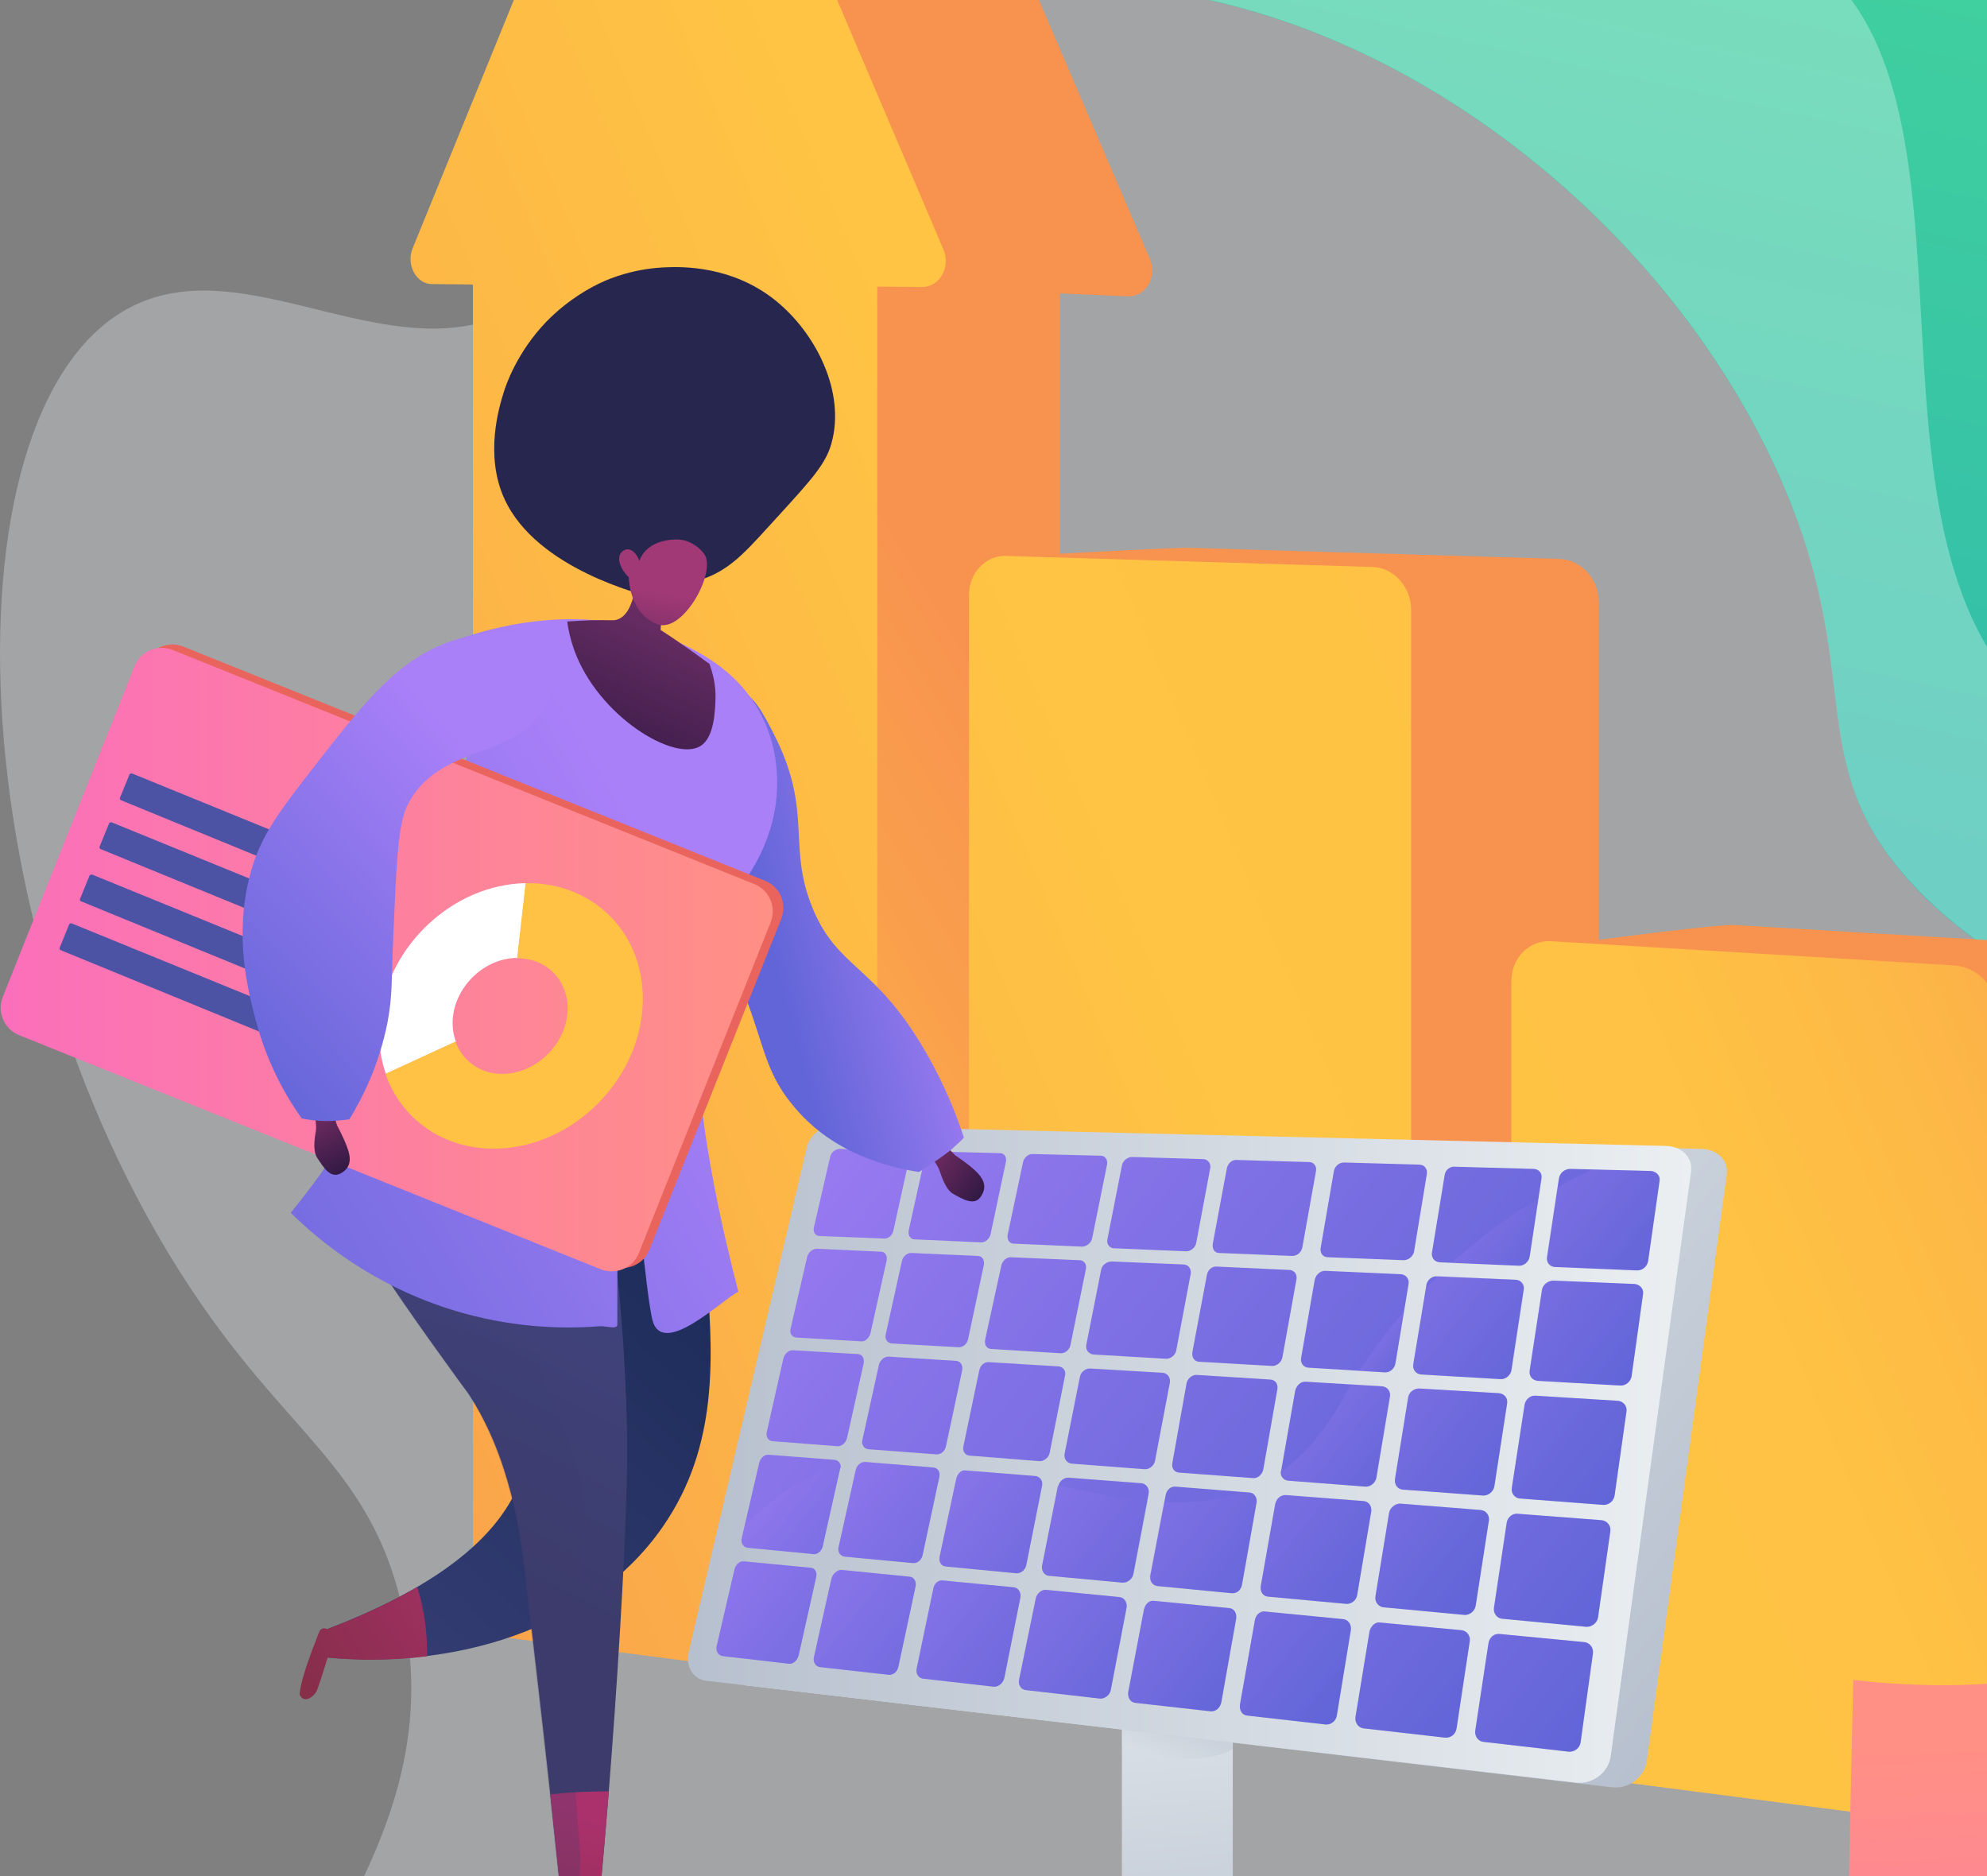 <svg width="215" height="203" viewBox="0 0 215 203" fill="none" xmlns="http://www.w3.org/2000/svg">
<rect x="0" y="0" width="215" height="203" fill="#808080" stroke="none"/>
<path opacity="0.3" d="M71.164 -15.085C61.192 -1.114 72.451 21.772 57.791 32.204C43.498 42.361 26.265 25.311 12.8 33.997C-7.146 46.91 -4.158 107.067 24.427 144.752C33.02 156.057 40.281 160.515 43.361 173.245C49.978 200.589 25.483 216.582 29.987 230.093C40.098 260.562 200.256 287.768 265.606 197.142C296.121 154.816 301.268 93.28 274.889 46.221C227.186 -38.752 93.499 -46.381 71.164 -15.085Z" fill="#F4F7FA"/>
<path d="M262.019 108.535C280.816 100.768 288.077 81.65 288.812 79.582C303.472 39.049 264.225 -28.829 206.826 -46.339C173.37 -56.541 123.461 -52.772 102.872 -22.211C96.944 -13.388 94.646 -4.15 93.773 2.973C98.231 1.18 105.124 -1.071 113.672 -1.485C145.428 -3.139 178.792 21.034 192.396 51.227C202.276 73.102 194.601 82.294 206.918 95.667C219.372 109.132 242.718 116.439 262.019 108.535Z" fill="url(#paint0_linear)"/>
<path d="M117.256 -16.742C128.47 -20.419 140.188 -22.441 151.907 -22.579C163.626 -22.671 175.345 -20.971 186.467 -17.524C197.588 -14.077 208.112 -8.746 217.441 -1.945C226.77 4.857 234.951 13.267 241.293 22.78C244.509 27.559 247.175 32.615 249.427 37.854C251.679 43.093 253.379 48.562 254.574 54.122C255.815 59.683 256.55 65.336 256.78 71.034C257.01 76.733 256.734 82.431 255.999 88.038C255.263 93.691 254.068 99.251 252.46 104.674C250.806 110.097 248.737 115.382 246.256 120.483C241.293 130.64 234.767 140.015 227 148.195C224.978 150.309 225.07 153.664 227.184 155.732C229.298 157.754 232.653 157.662 234.721 155.548C234.767 155.502 234.813 155.456 234.859 155.41C243.039 146.173 249.794 135.695 254.758 124.436C257.239 118.829 259.261 112.992 260.87 107.064C262.432 101.136 263.489 95.069 264.041 88.957C264.592 82.845 264.684 76.733 264.225 70.621C263.765 64.508 262.754 58.488 261.238 52.56C259.721 46.631 257.653 40.887 255.079 35.372C252.46 29.857 249.427 24.572 245.842 19.655C238.719 9.82 229.849 1.318 219.877 -5.391C209.904 -12.147 198.829 -17.202 187.294 -20.327C175.759 -23.452 163.764 -24.785 151.861 -24.233C139.959 -23.682 128.24 -21.2 117.164 -17.11C117.072 -17.064 117.026 -16.972 117.072 -16.88C117.072 -16.742 117.164 -16.697 117.256 -16.742Z" fill="url(#paint1_linear)"/>
<path opacity="0.3" d="M108.616 -14.583C119.231 -18.902 127.274 -10.584 151.493 -6.54C179.664 -1.807 184.168 -11.641 194.37 -5.483C218.268 8.947 197.036 61.797 223.323 78.663C233.939 85.465 246.347 82.615 249.564 81.88C266.798 77.928 281.274 61.291 288.351 37.578C292.763 52.652 293.222 67.358 288.811 79.582C288.075 81.604 280.814 100.768 262.018 108.535C242.762 116.485 219.416 109.132 206.916 95.621C194.6 82.293 202.229 73.056 192.394 51.181C178.791 20.988 145.427 -3.139 113.671 -1.531C105.49 -1.117 98.827 0.951 94.369 2.697C98.459 -8.057 103.836 -12.607 108.616 -14.583Z" fill="white"/>
<path d="M63.902 21.954L72.818 -38.111L92.717 -36.089C94.418 -36.411 97.588 -34.664 98.324 -32.872L124.427 28.02C125.254 29.904 124.013 32.064 122.129 32.064L114.684 31.742V173.61C114.684 176.138 112.846 177.93 110.594 177.654L92.717 181.606C90.557 181.331 70.566 170.531 70.566 168.095V25.86L66.062 25.814C64.316 25.814 63.167 23.746 63.902 21.954Z" fill="url(#paint2_linear)"/>
<path d="M94.924 31.053L114.639 31.696V173.563C114.639 176.091 112.801 177.883 110.549 177.608L92.672 181.56C91.799 181.468 87.847 179.538 83.573 177.194L94.924 31.053Z" fill="url(#paint3_linear)"/>
<path d="M44.646 26.87L70.519 -36.595C71.393 -38.755 74.012 -38.847 74.885 -36.825L102.092 27.008C102.873 28.893 101.678 31.052 99.794 31.052L94.922 31.007V177.791C94.922 180.319 93.084 182.111 90.878 181.836L54.986 177.194C52.872 176.918 51.172 174.758 51.172 172.323V30.777L46.714 30.731C45.06 30.731 43.911 28.663 44.646 26.87Z" fill="url(#paint4_linear)"/>
<path d="M150.025 189.372L168.729 185.052C171.073 185.374 173.003 183.536 173.003 181.054V65.152C173.003 62.625 171.073 60.556 168.729 60.465L128.655 59.27C126.449 59.224 107.837 60.281 107.837 60.281L124.703 175.034C124.657 177.47 150.025 189.372 150.025 189.372Z" fill="url(#paint5_linear)"/>
<path d="M108.801 184.179L148.461 189.326C150.805 189.648 152.689 187.856 152.689 185.328V65.979C152.689 63.498 150.805 61.384 148.461 61.338L108.801 60.143C106.641 60.097 104.849 61.981 104.849 64.371V179.262C104.849 181.698 106.595 183.858 108.801 184.179Z" fill="url(#paint6_linear)"/>
<path d="M212.617 197.507L232.332 193.141C234.906 193.462 237.02 191.624 237.02 188.959L236.423 107.754C236.423 105.134 234.309 102.836 231.735 102.698L187.709 100.079C185.273 99.941 165.052 102.744 165.052 102.744L183.94 182.387C183.94 184.915 210.181 197.185 212.617 197.507Z" fill="url(#paint7_linear)"/>
<path d="M167.854 191.808L211.467 197.461C214.04 197.782 216.108 195.944 216.108 193.325V109.5C216.108 106.881 214.04 104.629 211.467 104.445L167.854 101.825C165.464 101.688 163.534 103.618 163.534 106.145V186.707C163.534 189.189 165.464 191.486 167.854 191.808Z" fill="url(#paint8_linear)"/>
<path d="M121.395 172.46V204.859L133.39 206.146V173.655L121.395 172.46Z" fill="url(#paint9_linear)"/>
<path opacity="0.4" d="M121.395 182.387V188.913C122.866 189.51 124.336 189.924 126.266 190.153C129.299 190.475 131.873 190.107 133.344 189.28V184.593C131.873 183.444 129.299 182.525 126.266 182.249C124.336 181.973 122.866 182.065 121.395 182.387Z" fill="url(#paint10_linear)"/>
<path d="M78.931 179.261L91.661 124.527C91.982 123.149 93.315 122.184 94.648 122.23L184.125 124.298C185.825 124.344 187.066 125.538 186.836 127.101L178.197 190.475C177.967 192.267 176.266 193.554 174.474 193.37L80.769 182.341C79.482 182.203 78.609 180.778 78.931 179.261Z" fill="url(#paint11_linear)"/>
<path d="M90.326 121.816L180.263 123.976C181.964 124.022 183.204 125.217 182.975 126.779L174.289 189.969C174.059 191.762 172.359 193.049 170.566 192.865L76.402 181.835C75.023 181.697 74.15 180.273 74.517 178.756L87.293 124.16C87.615 122.735 88.994 121.77 90.326 121.816Z" fill="url(#paint12_linear)"/>
<path d="M168.684 127.469L167.397 136.017C167.305 136.568 167.719 137.074 168.27 137.074L177.094 137.441C177.691 137.487 178.243 137.028 178.334 136.43L179.575 127.744C179.667 127.193 179.208 126.733 178.656 126.687L169.924 126.458C169.281 126.458 168.776 126.917 168.684 127.469Z" fill="url(#paint13_linear)"/>
<path d="M166.846 139.555L165.513 148.287C165.421 148.885 165.835 149.344 166.386 149.39L175.302 149.896C175.899 149.942 176.451 149.482 176.543 148.885L177.783 140.015C177.875 139.418 177.416 138.958 176.864 138.912L168.041 138.544C167.443 138.59 166.938 139.004 166.846 139.555Z" fill="url(#paint14_linear)"/>
<path d="M164.961 152.009L163.583 160.971C163.491 161.568 163.904 162.074 164.456 162.12L173.463 162.809C174.061 162.855 174.612 162.396 174.704 161.798L175.991 152.699C176.083 152.101 175.623 151.596 175.072 151.55L166.156 150.998C165.559 150.952 165.053 151.412 164.961 152.009Z" fill="url(#paint15_linear)"/>
<path d="M163.031 164.739L161.653 173.931C161.561 174.528 161.974 175.08 162.526 175.126L171.625 175.999C172.223 176.045 172.82 175.585 172.912 174.988L174.245 165.659C174.337 165.061 173.877 164.51 173.28 164.464L164.272 163.774C163.675 163.682 163.123 164.142 163.031 164.739Z" fill="url(#paint16_linear)"/>
<path d="M161.055 177.791L159.63 187.212C159.538 187.855 159.952 188.407 160.549 188.453L169.741 189.51C170.338 189.556 170.936 189.142 171.027 188.499L172.36 178.894C172.452 178.25 171.993 177.699 171.395 177.653L162.296 176.78C161.698 176.688 161.147 177.147 161.055 177.791Z" fill="url(#paint17_linear)"/>
<path d="M156.321 127.101L154.943 135.511C154.851 136.062 155.219 136.522 155.77 136.568L164.318 136.936C164.869 136.982 165.421 136.522 165.513 135.971L166.8 127.469C166.891 126.917 166.478 126.458 165.926 126.458L157.516 126.228C156.919 126.136 156.413 126.549 156.321 127.101Z" fill="url(#paint18_linear)"/>
<path d="M154.344 139.004L152.919 147.598C152.827 148.149 153.195 148.655 153.747 148.701L162.34 149.206C162.892 149.252 163.443 148.793 163.535 148.241L164.868 139.509C164.96 138.958 164.546 138.452 163.949 138.452L155.447 138.085C154.987 138.039 154.436 138.452 154.344 139.004Z" fill="url(#paint19_linear)"/>
<path d="M152.368 151.182L150.943 160.006C150.851 160.603 151.219 161.109 151.77 161.155L160.456 161.798C161.008 161.844 161.605 161.384 161.697 160.787L163.076 151.826C163.168 151.228 162.754 150.769 162.157 150.723L153.563 150.217C152.965 150.217 152.46 150.631 152.368 151.182Z" fill="url(#paint20_linear)"/>
<path d="M150.302 163.682L148.831 172.69C148.739 173.287 149.107 173.793 149.658 173.885L158.436 174.712C159.033 174.758 159.585 174.298 159.677 173.701L161.101 164.509C161.193 163.912 160.78 163.407 160.182 163.361L151.496 162.671C150.945 162.671 150.394 163.131 150.302 163.682Z" fill="url(#paint21_linear)"/>
<path d="M148.186 176.504L146.67 185.741C146.578 186.339 146.945 186.89 147.497 186.982L156.367 187.993C156.964 188.039 157.515 187.626 157.607 186.982L159.032 177.561C159.124 176.964 158.71 176.412 158.113 176.366L149.335 175.539C148.83 175.447 148.324 175.907 148.186 176.504Z" fill="url(#paint22_linear)"/>
<path d="M144.326 126.733C144.418 126.182 144.877 125.768 145.429 125.768L153.563 125.998C154.115 125.998 154.482 126.458 154.39 127.009L153.012 135.373C152.92 135.925 152.414 136.338 151.863 136.338L143.683 136.017C143.131 136.017 142.809 135.557 142.901 135.005L144.326 126.733Z" fill="url(#paint23_linear)"/>
<path d="M142.256 138.452L140.786 146.908C140.694 147.46 141.016 147.919 141.567 147.965L149.839 148.471C150.391 148.517 150.896 148.057 150.988 147.506L152.413 138.912C152.505 138.36 152.137 137.901 151.586 137.855L143.359 137.487C142.854 137.487 142.394 137.901 142.256 138.452Z" fill="url(#paint24_linear)"/>
<path d="M140.144 150.447L138.627 159.087C138.627 159.133 138.582 159.179 138.582 159.225C138.536 159.73 138.903 160.144 139.363 160.19L147.727 160.833C148.278 160.879 148.83 160.42 148.922 159.868L150.392 151.09C150.484 150.539 150.117 150.033 149.565 149.987L141.293 149.482C140.741 149.436 140.282 149.896 140.144 150.447Z" fill="url(#paint25_linear)"/>
<path d="M137.983 162.717L136.42 171.587C136.329 172.184 136.65 172.69 137.202 172.736L145.658 173.517C146.209 173.563 146.761 173.149 146.853 172.552L148.369 163.544C148.461 162.947 148.093 162.441 147.542 162.396L139.178 161.752C138.58 161.706 138.121 162.12 137.983 162.717Z" fill="url(#paint26_linear)"/>
<path d="M135.778 175.309L134.169 184.409C134.077 185.006 134.399 185.558 134.951 185.604L143.453 186.569C144.004 186.615 144.556 186.201 144.647 185.604L146.164 176.366C146.256 175.769 145.888 175.217 145.337 175.171L136.881 174.344C136.375 174.252 135.87 174.712 135.778 175.309Z" fill="url(#paint27_linear)"/>
<path d="M132.745 126.412C132.837 125.906 133.297 125.446 133.802 125.492L141.661 125.722C142.166 125.722 142.488 126.182 142.396 126.687L140.926 134.913C140.834 135.465 140.374 135.879 139.823 135.879L131.918 135.557C131.413 135.557 131.137 135.097 131.229 134.546L132.745 126.412Z" fill="url(#paint28_linear)"/>
<path d="M130.586 137.947C130.678 137.395 131.137 136.982 131.643 137.028L139.547 137.395C140.053 137.441 140.374 137.855 140.283 138.406L138.766 146.816C138.674 147.368 138.169 147.781 137.663 147.781L129.713 147.322C129.207 147.276 128.931 146.816 129.023 146.265L130.586 137.947Z" fill="url(#paint29_linear)"/>
<path d="M128.379 149.711C128.471 149.16 128.931 148.746 129.482 148.746L137.479 149.252C138.03 149.298 138.306 149.757 138.214 150.309L136.698 158.949C136.606 159.5 136.1 159.96 135.595 159.914L127.552 159.316C127.047 159.27 126.725 158.811 126.863 158.213L128.379 149.711Z" fill="url(#paint30_linear)"/>
<path d="M126.127 161.752L124.473 170.438C124.381 170.989 124.657 171.495 125.208 171.587L133.296 172.368C133.848 172.414 134.307 172 134.399 171.403L135.962 162.579C136.054 162.028 135.732 161.522 135.227 161.476L127.184 160.833C126.679 160.787 126.219 161.201 126.127 161.752Z" fill="url(#paint31_linear)"/>
<path d="M123.784 174.114L122.084 183.03C121.992 183.627 122.268 184.133 122.819 184.225L130.999 185.144C131.551 185.19 132.01 184.776 132.148 184.179L133.757 175.125C133.849 174.528 133.527 174.023 133.022 173.977L124.887 173.195C124.382 173.103 123.922 173.517 123.784 174.114Z" fill="url(#paint32_linear)"/>
<path d="M121.395 126.09C121.487 125.584 121.992 125.171 122.498 125.171L130.173 125.401C130.678 125.401 131.046 125.86 130.954 126.366L129.437 134.454C129.345 135.005 128.794 135.419 128.288 135.373L120.568 135.051C120.062 135.051 119.694 134.592 119.832 134.04L121.395 126.09Z" fill="url(#paint33_linear)"/>
<path d="M119.142 137.395C119.234 136.844 119.785 136.476 120.291 136.476L128.058 136.798C128.563 136.798 128.931 137.258 128.839 137.809L127.276 146.081C127.184 146.633 126.633 147.046 126.127 147L118.315 146.541C117.809 146.495 117.442 146.035 117.533 145.53L119.142 137.395Z" fill="url(#paint34_linear)"/>
<path d="M116.845 148.976C116.937 148.425 117.488 148.011 117.994 148.057L125.806 148.517C126.312 148.563 126.679 149.022 126.587 149.574L124.979 158.03C124.887 158.581 124.336 158.995 123.83 158.949L115.972 158.351C115.466 158.305 115.098 157.846 115.19 157.294L116.845 148.976Z" fill="url(#paint35_linear)"/>
<path d="M114.455 160.833L112.755 169.381C112.663 169.932 112.985 170.438 113.49 170.484L121.441 171.219C121.946 171.265 122.544 170.851 122.636 170.254L124.29 161.568C124.382 161.017 124.014 160.511 123.509 160.465L115.65 159.868C115.191 159.822 114.685 160.19 114.547 160.649C114.547 160.741 114.455 160.787 114.455 160.833Z" fill="url(#paint36_linear)"/>
<path d="M112.066 172.966L110.273 181.697C110.135 182.295 110.503 182.8 111.009 182.846L119.005 183.765C119.51 183.811 120.108 183.398 120.2 182.8L121.9 173.931C121.992 173.333 121.624 172.828 121.119 172.782L113.168 172C112.709 171.955 112.157 172.414 112.066 172.966Z" fill="url(#paint37_linear)"/>
<path d="M110.687 125.768C110.779 125.263 111.238 124.849 111.698 124.849L119.097 125.033C119.602 125.033 119.878 125.492 119.786 125.998L118.178 133.948C118.086 134.454 117.58 134.868 117.075 134.868L109.676 134.546C109.216 134.546 108.94 134.086 109.032 133.581L110.687 125.768Z" fill="url(#paint38_linear)"/>
<path d="M108.343 136.936C108.435 136.43 108.894 136.017 109.354 136.017L116.799 136.338C117.304 136.338 117.626 136.798 117.488 137.349L115.834 145.484C115.742 146.035 115.236 146.449 114.731 146.403L107.24 145.943C106.734 145.897 106.505 145.484 106.596 144.932L108.343 136.936Z" fill="url(#paint39_linear)"/>
<path d="M105.954 148.287C106.046 147.735 106.505 147.322 107.011 147.368L114.548 147.827C115.053 147.873 115.375 148.333 115.237 148.838L113.582 157.156C113.491 157.708 112.939 158.121 112.434 158.076L104.897 157.478C104.391 157.432 104.115 156.973 104.253 156.421L105.954 148.287Z" fill="url(#paint40_linear)"/>
<path d="M103.472 159.96L101.68 168.37C101.542 168.921 101.818 169.427 102.323 169.473L109.952 170.208C110.458 170.254 110.963 169.841 111.055 169.289L112.755 160.741C112.801 160.603 112.755 160.465 112.755 160.328C112.664 159.96 112.388 159.73 112.02 159.684L104.483 159.087C104.07 158.995 103.61 159.408 103.472 159.96Z" fill="url(#paint41_linear)"/>
<path d="M100.99 171.862L99.198 180.456C99.06 181.008 99.336 181.513 99.841 181.605L107.516 182.478C108.021 182.524 108.527 182.111 108.665 181.559L110.411 172.828C110.503 172.276 110.181 171.771 109.676 171.725L102.047 170.989C101.542 170.897 101.082 171.311 100.99 171.862Z" fill="url(#paint42_linear)"/>
<path d="M100.024 125.447C100.116 124.941 100.621 124.573 101.081 124.573L108.204 124.757C108.663 124.757 108.939 125.171 108.847 125.676L107.193 133.489C107.101 133.994 106.641 134.408 106.182 134.408L98.967 134.086C98.507 134.086 98.231 133.627 98.323 133.121L100.024 125.447Z" fill="url(#paint43_linear)"/>
<path d="M97.59 136.43C97.681 135.925 98.187 135.511 98.647 135.557L105.816 135.879C106.275 135.879 106.551 136.338 106.459 136.844L104.759 144.84C104.667 145.392 104.207 145.759 103.748 145.759L96.487 145.346C96.027 145.3 95.705 144.886 95.843 144.335L97.59 136.43Z" fill="url(#paint44_linear)"/>
<path d="M95.105 147.644C95.243 147.138 95.703 146.725 96.208 146.771L103.469 147.23C103.929 147.276 104.205 147.69 104.113 148.241L102.367 156.421C102.275 156.973 101.815 157.386 101.31 157.341L93.957 156.789C93.497 156.743 93.175 156.284 93.313 155.778L95.105 147.644Z" fill="url(#paint45_linear)"/>
<path d="M92.579 159.087L90.74 167.359C90.602 167.91 90.924 168.37 91.43 168.416L98.783 169.105C99.288 169.151 99.748 168.738 99.84 168.186L101.632 159.822C101.77 159.271 101.494 158.811 100.989 158.765L93.636 158.168C93.176 158.122 92.671 158.535 92.579 159.087Z" fill="url(#paint46_linear)"/>
<path d="M89.958 170.806L88.074 179.262C87.936 179.813 88.258 180.319 88.763 180.365L96.162 181.192C96.668 181.238 97.127 180.824 97.219 180.273L99.058 171.679C99.195 171.127 98.92 170.622 98.414 170.576L91.015 169.841C90.602 169.841 90.096 170.254 89.958 170.806Z" fill="url(#paint47_linear)"/>
<path d="M89.823 125.171C89.914 124.665 90.42 124.298 90.879 124.298L97.773 124.482C98.233 124.482 98.462 124.895 98.37 125.401L96.67 133.121C96.578 133.627 96.118 134.04 95.659 133.995L88.674 133.719C88.214 133.719 87.938 133.259 88.076 132.754L89.823 125.171Z" fill="url(#paint48_linear)"/>
<path d="M87.34 135.971C87.478 135.465 87.937 135.097 88.397 135.097L95.336 135.419C95.796 135.419 96.026 135.879 95.934 136.384L94.187 144.243C94.049 144.748 93.636 145.162 93.176 145.116L86.145 144.702C85.685 144.656 85.41 144.243 85.547 143.737L87.34 135.971Z" fill="url(#paint49_linear)"/>
<path d="M84.766 146.954C84.904 146.449 85.363 146.035 85.823 146.081L92.854 146.495C93.314 146.541 93.543 146.954 93.451 147.506L91.659 155.548C91.521 156.1 91.108 156.467 90.648 156.467L83.571 155.916C83.111 155.87 82.835 155.41 82.973 154.905L84.766 146.954Z" fill="url(#paint50_linear)"/>
<path d="M82.147 158.259L80.263 166.394C80.125 166.945 80.446 167.405 80.906 167.451L88.029 168.14C88.489 168.186 88.948 167.772 89.04 167.221L90.878 158.995C90.924 158.857 90.97 158.765 90.97 158.627C90.924 158.259 90.695 157.984 90.327 157.938L83.204 157.386C82.744 157.34 82.285 157.708 82.147 158.259Z" fill="url(#paint51_linear)"/>
<path d="M79.481 169.749L77.551 178.067C77.413 178.618 77.735 179.124 78.194 179.17L85.364 179.997C85.823 180.043 86.283 179.629 86.421 179.078L88.305 170.668C88.443 170.116 88.213 169.657 87.707 169.611L80.538 168.921C80.079 168.829 79.619 169.243 79.481 169.749Z" fill="url(#paint52_linear)"/>
<path opacity="0.2" d="M172.268 126.55C171.027 127.147 169.74 127.745 168.499 128.48L167.35 136.017C167.258 136.568 167.672 137.074 168.223 137.074L177.047 137.441C177.644 137.487 178.196 137.028 178.288 136.43L179.529 127.745C179.621 127.193 179.161 126.733 178.61 126.688L172.268 126.55Z" fill="url(#paint53_linear)"/>
<path opacity="0.2" d="M166.845 139.555L165.512 148.287C165.42 148.884 165.834 149.344 166.385 149.39L175.301 149.895C175.898 149.941 176.45 149.482 176.542 148.884L177.782 140.015C177.874 139.417 177.415 138.958 176.863 138.912L168.04 138.544C167.442 138.59 166.937 139.004 166.845 139.555Z" fill="url(#paint54_linear)"/>
<path opacity="0.2" d="M164.961 152.01L163.582 160.971C163.49 161.568 163.904 162.074 164.455 162.12L173.462 162.809C174.06 162.855 174.611 162.396 174.703 161.798L175.99 152.699C176.082 152.101 175.622 151.596 175.071 151.55L166.155 150.998C165.558 150.953 165.052 151.412 164.961 152.01Z" fill="url(#paint55_linear)"/>
<path opacity="0.2" d="M163.03 164.739L161.652 173.931C161.56 174.528 161.974 175.08 162.525 175.125L171.624 175.999C172.222 176.045 172.819 175.585 172.911 174.988L174.244 165.658C174.336 165.061 173.876 164.51 173.279 164.464L164.271 163.774C163.674 163.682 163.122 164.142 163.03 164.739Z" fill="url(#paint56_linear)"/>
<path opacity="0.2" d="M161.054 177.791L159.629 187.212C159.537 187.856 159.951 188.407 160.548 188.453L169.74 189.51C170.337 189.556 170.935 189.142 171.026 188.499L172.359 178.894C172.451 178.251 171.992 177.699 171.394 177.653L162.295 176.78C161.697 176.688 161.146 177.148 161.054 177.791Z" fill="url(#paint57_linear)"/>
<path opacity="0.2" d="M165.464 135.925L166.429 129.721C163.258 131.559 160.179 133.857 157.146 136.568L164.315 136.89C164.821 136.936 165.372 136.476 165.464 135.925Z" fill="url(#paint58_linear)"/>
<path opacity="0.2" d="M155.585 138.039C155.172 138.452 154.804 138.866 154.344 139.326L152.966 147.598C152.874 148.149 153.241 148.655 153.793 148.701L162.387 149.206C162.938 149.252 163.49 148.793 163.582 148.241L164.914 139.509C165.006 138.958 164.593 138.452 164.041 138.452L155.585 138.039Z" fill="url(#paint59_linear)"/>
<path opacity="0.2" d="M152.368 151.182L150.943 160.006C150.852 160.603 151.219 161.109 151.771 161.155L160.456 161.798C161.008 161.844 161.605 161.384 161.697 160.787L163.076 151.825C163.168 151.228 162.754 150.768 162.157 150.722L153.563 150.217C152.966 150.217 152.46 150.631 152.368 151.182Z" fill="url(#paint60_linear)"/>
<path opacity="0.2" d="M150.299 163.682L148.829 172.69C148.737 173.287 149.104 173.793 149.656 173.885L158.433 174.712C159.031 174.758 159.582 174.298 159.674 173.701L161.099 164.509C161.191 163.912 160.777 163.406 160.18 163.36L151.494 162.671C150.943 162.671 150.391 163.131 150.299 163.682Z" fill="url(#paint61_linear)"/>
<path opacity="0.2" d="M148.187 176.504L146.67 185.741C146.578 186.339 146.946 186.89 147.497 186.982L156.367 187.993C156.964 188.039 157.516 187.626 157.608 186.982L159.032 177.561C159.124 176.964 158.711 176.412 158.113 176.366L149.335 175.539C148.83 175.447 148.324 175.907 148.187 176.504Z" fill="url(#paint62_linear)"/>
<path opacity="0.2" d="M150.989 147.506L151.908 141.899C150.208 143.829 148.599 145.989 147.083 148.333L149.794 148.471C150.392 148.471 150.897 148.057 150.989 147.506Z" fill="url(#paint63_linear)"/>
<path opacity="0.2" d="M148.968 159.868L150.439 151.09C150.53 150.539 150.163 150.033 149.611 149.987L146.211 149.758C145.843 150.401 145.429 150.998 145.108 151.688C143.177 155.089 141.018 157.524 138.628 159.225C138.582 159.73 138.949 160.144 139.455 160.19L147.819 160.833C148.325 160.879 148.83 160.466 148.968 159.868Z" fill="url(#paint64_linear)"/>
<path opacity="0.2" d="M137.983 162.717L136.42 171.587C136.329 172.184 136.65 172.69 137.202 172.736L145.658 173.517C146.209 173.563 146.761 173.149 146.853 172.552L148.369 163.544C148.461 162.947 148.093 162.441 147.542 162.395L139.178 161.752C138.58 161.706 138.121 162.12 137.983 162.717Z" fill="url(#paint65_linear)"/>
<path opacity="0.2" d="M135.778 175.309L134.169 184.409C134.077 185.006 134.399 185.557 134.951 185.603L143.453 186.568C144.004 186.614 144.556 186.201 144.647 185.603L146.164 176.366C146.256 175.769 145.888 175.217 145.337 175.171L136.881 174.344C136.375 174.252 135.87 174.712 135.778 175.309Z" fill="url(#paint66_linear)"/>
<path opacity="0.2" d="M134.444 161.385C131.732 162.35 128.837 162.625 125.942 162.488L124.425 170.438C124.333 170.989 124.609 171.495 125.161 171.587L133.249 172.368C133.8 172.414 134.26 172.001 134.352 171.403L135.914 162.579C136.006 162.028 135.731 161.522 135.179 161.477L134.444 161.385Z" fill="url(#paint67_linear)"/>
<path opacity="0.2" d="M123.785 174.115L122.084 183.03C121.992 183.627 122.268 184.133 122.82 184.225L131 185.144C131.551 185.19 132.011 184.776 132.149 184.179L133.757 175.126C133.849 174.528 133.527 174.023 133.022 173.977L124.888 173.195C124.382 173.103 123.922 173.517 123.785 174.115Z" fill="url(#paint68_linear)"/>
<path opacity="0.2" d="M114.592 160.695C114.592 160.741 114.5 160.787 114.5 160.833L112.8 169.381C112.708 169.932 113.03 170.438 113.535 170.484L121.486 171.219C121.991 171.265 122.589 170.851 122.681 170.254L124.197 162.35C120.888 162.074 117.763 161.43 114.592 160.695Z" fill="url(#paint69_linear)"/>
<path opacity="0.2" d="M112.065 172.965L110.272 181.697C110.134 182.295 110.502 182.8 111.008 182.846L119.004 183.765C119.509 183.811 120.107 183.398 120.199 182.8L121.899 173.931C121.991 173.333 121.623 172.828 121.118 172.782L113.167 172C112.708 171.954 112.156 172.414 112.065 172.965Z" fill="url(#paint70_linear)"/>
<path opacity="0.2" d="M103.471 159.96L101.679 168.37C101.541 168.921 101.817 169.427 102.323 169.473L109.951 170.208C110.457 170.254 110.962 169.84 111.054 169.289L112.755 160.741C112.801 160.603 112.755 160.465 112.755 160.328C111.468 160.006 110.181 159.73 108.894 159.454L104.528 159.087C104.069 158.995 103.609 159.408 103.471 159.96Z" fill="url(#paint71_linear)"/>
<path opacity="0.2" d="M100.989 171.863L99.197 180.457C99.059 181.008 99.335 181.514 99.84 181.605L107.515 182.479C108.021 182.525 108.526 182.111 108.664 181.56L110.41 172.828C110.502 172.276 110.18 171.771 109.675 171.725L102.046 170.99C101.541 170.898 101.081 171.311 100.989 171.863Z" fill="url(#paint72_linear)"/>
<path opacity="0.2" d="M92.579 159.087L90.741 167.359C90.603 167.91 90.925 168.37 91.43 168.416L98.783 169.105C99.289 169.151 99.748 168.738 99.84 168.186L101.632 159.822C101.77 159.271 101.495 158.811 100.989 158.765L93.636 158.168C93.177 158.122 92.671 158.535 92.579 159.087Z" fill="url(#paint73_linear)"/>
<path opacity="0.2" d="M89.959 170.806L88.074 179.262C87.936 179.813 88.258 180.319 88.764 180.365L96.163 181.192C96.668 181.238 97.128 180.824 97.22 180.273L99.058 171.679C99.196 171.127 98.92 170.622 98.415 170.576L91.016 169.841C90.602 169.841 90.096 170.254 89.959 170.806Z" fill="url(#paint74_linear)"/>
<path opacity="0.2" d="M80.585 165.015L80.263 166.348C80.125 166.899 80.447 167.359 80.906 167.405L88.029 168.094C88.489 168.14 88.949 167.727 89.04 167.175L90.879 158.949C90.925 158.811 90.971 158.719 90.971 158.581C87.8 159.454 84.721 161.109 81.779 163.912C81.32 164.28 81.09 164.648 80.585 165.015Z" fill="url(#paint75_linear)"/>
<path opacity="0.2" d="M79.482 169.748L77.551 178.067C77.413 178.618 77.735 179.124 78.195 179.17L85.364 179.997C85.823 180.043 86.283 179.629 86.421 179.078L88.305 170.668C88.443 170.116 88.213 169.657 87.708 169.611L80.539 168.921C80.079 168.829 79.619 169.243 79.482 169.748Z" fill="url(#paint76_linear)"/>
<path d="M199.796 216.808C199.75 218.416 201.726 219.657 204.207 219.657C206.965 219.611 209.722 219.611 212.48 219.657C213.445 219.657 214.364 219.657 215.329 219.657C217.811 219.657 219.741 218.416 219.741 216.808C219.511 205.135 219.281 193.462 219.097 181.789C216.754 182.065 214.456 182.249 212.112 182.294C208.252 182.386 204.391 182.203 200.531 181.743C200.255 193.462 200.025 205.135 199.796 216.808Z" fill="url(#paint77_linear)"/>
<path d="M68.177 114.435C74.748 116.411 75.759 129.141 76.403 136.954C77.092 145.778 77.919 155.566 72.267 164.344C65.189 175.419 50.529 180.796 34.904 179.28C35.088 178.269 35.226 177.258 35.41 176.247C51.403 170.135 55.768 163.287 56.871 158.232C59.215 147.478 47.726 140.585 50.713 128.958C52.965 120.18 62.386 112.689 68.177 114.435Z" fill="url(#paint78_linear)"/>
<path d="M45.379 122.891C48.918 117.652 52.41 112.321 55.903 107.036C56.593 105.979 56.96 104.784 57.19 103.498C58.569 104.601 59.901 105.887 61.096 107.45C64.405 119.674 67.53 135.897 67.852 155.291C68.082 167.377 65.324 203.958 63.992 213.15C63.486 213.242 63.348 212.001 62.843 212.093C62.245 212.231 62.107 213.288 61.51 213.425C59.764 194.859 57.741 178.131 56.73 169.491C56.363 166.55 55.352 157.818 50.664 150.741C50.572 150.649 43.633 141.136 41.243 137.322C40.462 136.081 39.451 134.426 38.302 132.22C41.013 129.417 43.127 126.2 45.379 122.891Z" fill="url(#paint79_linear)"/>
<path d="M61.373 203.361C61.649 202.718 63.166 204.326 64.544 205.981C64.361 208.37 64.177 210.76 63.993 213.196C64.498 212.874 65.096 212.552 65.831 212.369C66.658 212.185 68.129 212.461 68.267 212.874C68.956 215.356 62.706 215.907 62.063 215.126C61.373 214.345 61.557 213.426 61.557 213.426C62.201 209.841 62.109 207.405 61.787 205.705C61.511 204.51 61.19 203.683 61.373 203.361Z" fill="url(#paint80_linear)"/>
<path d="M63.994 213.15C63.489 213.242 63.351 212.001 62.845 212.093C62.248 212.231 62.11 213.288 61.513 213.426C60.869 206.624 60.18 200.098 59.536 194.124C61.65 193.894 63.764 193.802 65.878 193.802C65.189 202.258 64.5 209.657 63.994 213.15Z" fill="url(#paint81_linear)"/>
<path opacity="0.25" d="M45.382 122.891C48.92 117.652 52.413 112.321 55.906 107.036C56.595 105.979 56.963 104.785 57.192 103.498C58.571 104.601 59.904 105.887 61.099 107.45C63.534 116.411 65.832 127.579 67.027 140.585C63.397 140.355 59.95 142.515 58.893 145.042C56.779 150.327 63.443 154.463 63.351 165.539C63.305 171.605 61.145 173.122 62.11 178.682C62.386 180.107 63.075 183.278 62.753 187.598C62.615 189.482 62.477 189.069 62.34 190.815C62.018 195.732 63.167 200.236 62.661 203.269C62.477 204.372 62.11 205.153 61.972 205.429C61.604 206.164 61.145 206.716 60.823 207.038C59.215 191.045 57.56 177.074 56.641 169.445C56.273 166.504 55.262 157.772 50.575 150.695C50.483 150.603 43.543 141.09 41.154 137.276C40.372 136.035 39.361 134.38 38.212 132.175C41.016 129.417 43.13 126.2 45.382 122.891Z" fill="url(#paint82_linear)"/>
<path d="M102.598 124.224L103.379 125.005C103.379 125.005 104.988 126.062 105.769 126.89C106.55 127.717 106.78 128.544 106.091 129.509C105.401 130.474 104.16 129.739 103.103 129.142C102.46 128.774 102.001 127.671 101.679 126.706C101.495 126.062 100.576 124.914 100.576 124.914L102.598 124.224Z" fill="url(#paint83_linear)"/>
<path d="M83.71 79.371C88.029 87.781 85.134 91.365 87.891 98.167C90.649 104.922 94.647 104.233 100.208 113.884C102.322 117.56 103.563 120.823 104.298 123.075C104.022 123.397 103.655 123.719 103.287 124.04C103.057 124.27 102.69 124.592 102.092 125.005C101.541 125.419 100.621 126.062 99.427 126.798C95.98 126.246 90.235 124.776 86.099 119.95C85.364 119.077 84.858 118.434 84.215 117.331C82.101 113.654 82.147 110.07 77.643 100.924C74.243 94.031 73.691 93.479 73.369 90.4C72.588 82.863 76.494 74.683 79.665 74.729C81.32 74.775 82.515 77.027 83.71 79.371Z" fill="url(#paint84_linear)"/>
<path d="M82.194 77.027C84.446 81.117 84.17 85.207 83.94 86.999C83.159 92.56 79.85 96.329 79.023 97.294C75.162 102.027 72.957 112.919 79.896 139.757C78.287 140.447 71.578 147.156 70.567 142.699C69.188 136.678 66.706 96.329 66.798 143.296C66.798 143.893 65.558 143.434 64.914 143.48C60.318 143.847 54.987 143.526 49.289 141.825C40.419 139.16 34.491 134.197 31.458 131.209C35.502 126.246 40.282 119.307 44.05 110.299C51.219 93.112 51.035 77.532 50.254 68.939C53.563 67.836 63.857 64.848 73.646 69.582C76.082 70.777 79.85 72.707 82.194 77.027Z" fill="url(#paint85_linear)"/>
<path d="M3.286 111.632L66.154 136.954C67.808 137.597 69.647 136.816 70.29 135.162L84.537 99.408C85.18 97.753 84.399 95.915 82.744 95.272L19.83 69.95C18.175 69.306 16.337 70.088 15.694 71.742L1.447 107.496C0.85 109.105 1.631 110.943 3.286 111.632Z" fill="#EA645E"/>
<path d="M2.092 112L65.006 137.322C66.66 137.965 68.499 137.184 69.142 135.529L83.389 99.775C84.032 98.121 83.251 96.283 81.596 95.639L18.682 70.317C17.027 69.674 15.189 70.455 14.546 72.11L0.299 107.864C-0.344 109.472 0.437 111.356 2.092 112Z" fill="url(#paint86_linear)"/>
<path d="M55.904 103.636C52.503 103.682 49.424 106.531 49.01 109.978C48.918 110.943 49.01 111.862 49.332 112.689L41.749 116.182C41.106 114.344 40.876 112.276 41.106 110.116C42.025 102.257 49.056 95.685 56.869 95.547H56.915L55.996 103.682C55.95 103.636 55.904 103.636 55.904 103.636Z" fill="white"/>
<path d="M49.287 112.689C50.022 114.757 51.998 116.228 54.434 116.182C57.835 116.136 60.96 113.287 61.373 109.84C61.787 106.393 59.351 103.636 55.95 103.682L56.87 95.547C64.728 95.409 70.381 101.751 69.462 109.702C68.543 117.698 61.373 124.224 53.515 124.27C47.862 124.316 43.404 121.007 41.704 116.182L49.287 112.689Z" fill="#FFC244"/>
<path d="M10.914 91.871L37.156 102.625C37.293 102.671 37.431 102.625 37.477 102.487L38.488 100.005C38.534 99.868 38.488 99.73 38.35 99.684L12.109 88.976C11.971 88.93 11.834 88.976 11.788 89.114L10.777 91.595C10.731 91.687 10.777 91.825 10.914 91.871Z" fill="#4C53A5"/>
<path d="M13.12 86.586L39.361 97.34C39.499 97.386 39.636 97.34 39.682 97.202L40.694 94.72C40.739 94.582 40.694 94.445 40.556 94.398L14.315 83.691C14.177 83.645 14.039 83.691 13.993 83.829L12.982 86.31C12.936 86.356 12.982 86.54 13.12 86.586Z" fill="#4C53A5"/>
<path d="M6.594 102.809L32.835 113.562C32.973 113.608 33.111 113.562 33.157 113.424L34.168 110.943C34.214 110.805 34.168 110.667 34.03 110.621L7.789 99.913C7.651 99.867 7.513 99.913 7.467 100.051L6.456 102.533C6.41 102.625 6.456 102.763 6.594 102.809Z" fill="#4C53A5"/>
<path d="M8.799 97.524L35.04 108.278C35.178 108.324 35.316 108.278 35.362 108.14L36.373 105.658C36.419 105.52 36.373 105.382 36.235 105.336L9.994 94.629C9.856 94.582 9.718 94.629 9.672 94.766L8.661 97.248C8.615 97.34 8.661 97.478 8.799 97.524Z" fill="#4C53A5"/>
<path d="M36.144 120.686L36.466 121.743C36.466 121.743 37.385 123.443 37.707 124.546C38.028 125.649 37.799 126.476 36.788 126.982C35.73 127.487 34.995 126.292 34.306 125.235C33.892 124.592 33.984 123.397 34.168 122.432C34.306 121.743 33.984 120.318 33.984 120.318L36.144 120.686Z" fill="url(#paint87_linear)"/>
<path d="M59.4 69.996C57.332 67.1 50.76 68.801 49.933 69.031C43.591 70.731 39.868 75.418 34.445 82.358C30.263 87.735 28.149 90.4 27.047 94.674C25.3 101.384 26.863 107.174 27.598 110.116C28.931 115.263 31.137 118.893 32.653 121.007C33.388 121.145 34.308 121.283 35.319 121.283C36.238 121.283 37.065 121.191 37.8 121.099C39.179 118.847 41.017 115.263 41.936 110.575C42.488 107.634 42.35 106.025 42.534 101.843C42.901 93.296 43.039 89.022 44.188 86.907C47.911 80.014 56.734 82.45 59.4 75.418C59.492 74.775 60.733 71.834 59.4 69.996Z" fill="url(#paint88_linear)"/>
<path d="M35.408 176.247C39.315 174.776 42.532 173.214 45.151 171.697C45.886 174.041 46.254 176.615 46.208 179.188C42.578 179.648 38.763 179.694 34.903 179.28C35.087 178.269 35.27 177.258 35.408 176.247Z" fill="url(#paint89_linear)"/>
<path d="M35.778 176.844L35.41 176.247C35.41 176.247 34.767 175.879 34.491 176.661C34.216 177.442 32.515 181.486 32.423 183.324C32.883 184.427 34.124 183.508 34.353 182.727C34.629 181.991 35.502 179.188 35.502 179.188L35.778 176.844Z" fill="url(#paint90_linear)"/>
<path d="M64.96 30.611C64.179 30.979 61.651 32.219 59.124 34.793C55.907 38.148 54.712 41.732 54.482 42.514C54.023 43.984 52.414 49.223 54.574 53.957C58.113 61.724 69.924 64.343 69.878 64.481C69.878 64.527 69.464 64.389 69.464 64.251C69.418 63.791 73.186 63.746 76.311 62.551C79.345 61.402 80.953 59.38 84.492 55.519C87.709 51.981 89.363 50.188 89.96 47.983C91.523 42.468 88.306 36.034 83.894 32.495C79.207 28.727 73.784 28.865 72.267 28.911C68.775 29.003 66.109 30.059 64.96 30.611Z" fill="#26264F"/>
<path d="M68.958 60.758C68.958 61.631 68.912 66.273 66.844 67.008C66.384 67.192 66.017 67.054 64.04 67.1C62.892 67.146 61.972 67.192 61.375 67.238C61.467 68.019 61.697 69.076 62.11 70.271C64.684 77.486 73.002 82.495 75.805 80.703C77.276 79.784 77.368 76.935 77.414 75.786C77.506 74.039 77.046 72.615 76.77 71.834C75.759 71.098 74.702 70.317 73.599 69.582C72.91 69.076 72.175 68.617 71.485 68.157C71.531 67.284 71.577 66.365 71.623 65.492C70.75 63.929 69.831 62.366 68.958 60.758Z" fill="url(#paint91_linear)"/>
<path d="M68.038 62.459C68.038 62.459 68.038 66.273 71.071 67.514C73.782 68.617 77.367 62.229 76.31 60.115C75.942 59.425 74.885 58.598 73.829 58.414C73.093 58.276 70.06 58.276 69.187 60.666C68.911 59.931 68.406 59.425 67.9 59.425C67.808 59.425 67.578 59.471 67.395 59.609C66.705 60.115 66.889 61.31 68.038 62.459Z" fill="url(#paint92_linear)"/>
<defs>
<linearGradient id="paint0_linear" x1="164.177" y1="164.414" x2="201.152" y2="-3.313" gradientUnits="userSpaceOnUse">
<stop stop-color="#24ABB5"/>
<stop offset="1" stop-color="#40CF9F"/>
</linearGradient>
<linearGradient id="paint1_linear" x1="235.835" y1="44.343" x2="59.922" y2="118.194" gradientUnits="userSpaceOnUse">
<stop stop-color="#24ABB5"/>
<stop offset="1" stop-color="#40CF9F"/>
</linearGradient>
<linearGradient id="paint2_linear" x1="-34.401" y1="145.118" x2="124.086" y2="50.938" gradientUnits="userSpaceOnUse">
<stop stop-color="#FCB148"/>
<stop offset="0.052" stop-color="#FDBA46"/>
<stop offset="0.142" stop-color="#FFC244"/>
<stop offset="0.318" stop-color="#FFC444"/>
<stop offset="0.485" stop-color="#FDB946"/>
<stop offset="0.775" stop-color="#F99C4D"/>
<stop offset="0.866" stop-color="#F8924F"/>
<stop offset="1" stop-color="#F8924F"/>
</linearGradient>
<linearGradient id="paint3_linear" x1="-16.326" y1="175.534" x2="142.162" y2="81.354" gradientUnits="userSpaceOnUse">
<stop stop-color="#FCB148"/>
<stop offset="0.052" stop-color="#FDBA46"/>
<stop offset="0.142" stop-color="#FFC244"/>
<stop offset="0.318" stop-color="#FFC444"/>
<stop offset="0.485" stop-color="#FDB946"/>
<stop offset="0.775" stop-color="#F99C4D"/>
<stop offset="0.866" stop-color="#F8924F"/>
<stop offset="1" stop-color="#F8924F"/>
</linearGradient>
<linearGradient id="paint4_linear" x1="183.126" y1="29.54" x2="-51.701" y2="127.869" gradientUnits="userSpaceOnUse">
<stop stop-color="#FCB148"/>
<stop offset="0.052" stop-color="#FDBA46"/>
<stop offset="0.142" stop-color="#FFC244"/>
<stop offset="0.318" stop-color="#FFC444"/>
<stop offset="0.485" stop-color="#FDB946"/>
<stop offset="0.775" stop-color="#F99C4D"/>
<stop offset="0.866" stop-color="#F8924F"/>
<stop offset="1" stop-color="#F8924F"/>
</linearGradient>
<linearGradient id="paint5_linear" x1="1.003" y1="204.697" x2="159.491" y2="110.517" gradientUnits="userSpaceOnUse">
<stop stop-color="#FCB148"/>
<stop offset="0.052" stop-color="#FDBA46"/>
<stop offset="0.142" stop-color="#FFC244"/>
<stop offset="0.318" stop-color="#FFC444"/>
<stop offset="0.485" stop-color="#FDB946"/>
<stop offset="0.775" stop-color="#F99C4D"/>
<stop offset="0.866" stop-color="#F8924F"/>
<stop offset="1" stop-color="#F8924F"/>
</linearGradient>
<linearGradient id="paint6_linear" x1="208.945" y1="91.201" x2="-25.883" y2="189.53" gradientUnits="userSpaceOnUse">
<stop stop-color="#FCB148"/>
<stop offset="0.052" stop-color="#FDBA46"/>
<stop offset="0.142" stop-color="#FFC244"/>
<stop offset="0.318" stop-color="#FFC444"/>
<stop offset="0.485" stop-color="#FDB946"/>
<stop offset="0.775" stop-color="#F99C4D"/>
<stop offset="0.866" stop-color="#F8924F"/>
<stop offset="1" stop-color="#F8924F"/>
</linearGradient>
<linearGradient id="paint7_linear" x1="27.914" y1="249.983" x2="186.401" y2="155.803" gradientUnits="userSpaceOnUse">
<stop stop-color="#FCB148"/>
<stop offset="0.052" stop-color="#FDBA46"/>
<stop offset="0.142" stop-color="#FFC244"/>
<stop offset="0.318" stop-color="#FFC444"/>
<stop offset="0.485" stop-color="#FDB946"/>
<stop offset="0.775" stop-color="#F99C4D"/>
<stop offset="0.866" stop-color="#F8924F"/>
<stop offset="1" stop-color="#F8924F"/>
</linearGradient>
<linearGradient id="paint8_linear" x1="226.863" y1="134.148" x2="-7.964" y2="232.476" gradientUnits="userSpaceOnUse">
<stop stop-color="#FCB148"/>
<stop offset="0.052" stop-color="#FDBA46"/>
<stop offset="0.142" stop-color="#FFC244"/>
<stop offset="0.318" stop-color="#FFC444"/>
<stop offset="0.485" stop-color="#FDB946"/>
<stop offset="0.775" stop-color="#F99C4D"/>
<stop offset="0.866" stop-color="#F8924F"/>
<stop offset="1" stop-color="#F8924F"/>
</linearGradient>
<linearGradient id="paint9_linear" x1="123.801" y1="167.644" x2="128.598" y2="224.365" gradientUnits="userSpaceOnUse">
<stop stop-color="#EBEFF2"/>
<stop offset="0.474" stop-color="#D2D9E1"/>
<stop offset="0.995" stop-color="#B7C0CE"/>
</linearGradient>
<linearGradient id="paint10_linear" x1="125.496" y1="192.807" x2="127.612" y2="187.002" gradientUnits="userSpaceOnUse">
<stop stop-color="#EBEFF2"/>
<stop offset="0.474" stop-color="#D2D9E1"/>
<stop offset="0.995" stop-color="#B7C0CE"/>
</linearGradient>
<linearGradient id="paint11_linear" x1="94.635" y1="120.398" x2="180.203" y2="188.759" gradientUnits="userSpaceOnUse">
<stop stop-color="#EBEFF2"/>
<stop offset="0.474" stop-color="#D2D9E1"/>
<stop offset="0.995" stop-color="#B7C0CE"/>
</linearGradient>
<linearGradient id="paint12_linear" x1="183.025" y1="159.075" x2="74.44" y2="159.075" gradientUnits="userSpaceOnUse">
<stop stop-color="#EBEFF2"/>
<stop offset="0.474" stop-color="#D2D9E1"/>
<stop offset="0.995" stop-color="#B7C0CE"/>
</linearGradient>
<linearGradient id="paint13_linear" x1="96.543" y1="65.523" x2="187.413" y2="138.12" gradientUnits="userSpaceOnUse">
<stop stop-color="#AA80F9"/>
<stop offset="0.996" stop-color="#6165D7"/>
</linearGradient>
<linearGradient id="paint14_linear" x1="87.493" y1="71.583" x2="180.513" y2="145.898" gradientUnits="userSpaceOnUse">
<stop stop-color="#AA80F9"/>
<stop offset="0.996" stop-color="#6165D7"/>
</linearGradient>
<linearGradient id="paint15_linear" x1="78.07" y1="77.668" x2="173.32" y2="153.764" gradientUnits="userSpaceOnUse">
<stop stop-color="#AA80F9"/>
<stop offset="0.996" stop-color="#6165D7"/>
</linearGradient>
<linearGradient id="paint16_linear" x1="68.255" y1="83.774" x2="165.818" y2="161.718" gradientUnits="userSpaceOnUse">
<stop stop-color="#AA80F9"/>
<stop offset="0.996" stop-color="#6165D7"/>
</linearGradient>
<linearGradient id="paint17_linear" x1="58.026" y1="89.897" x2="157.99" y2="169.759" gradientUnits="userSpaceOnUse">
<stop stop-color="#AA80F9"/>
<stop offset="0.996" stop-color="#6165D7"/>
</linearGradient>
<linearGradient id="paint18_linear" x1="93.674" y1="73.481" x2="181.307" y2="143.492" gradientUnits="userSpaceOnUse">
<stop stop-color="#AA80F9"/>
<stop offset="0.996" stop-color="#6165D7"/>
</linearGradient>
<linearGradient id="paint19_linear" x1="84.954" y1="79.715" x2="174.624" y2="151.353" gradientUnits="userSpaceOnUse">
<stop stop-color="#AA80F9"/>
<stop offset="0.996" stop-color="#6165D7"/>
</linearGradient>
<linearGradient id="paint20_linear" x1="75.885" y1="85.984" x2="167.666" y2="159.309" gradientUnits="userSpaceOnUse">
<stop stop-color="#AA80F9"/>
<stop offset="0.996" stop-color="#6165D7"/>
</linearGradient>
<linearGradient id="paint21_linear" x1="66.449" y1="92.285" x2="160.419" y2="167.359" gradientUnits="userSpaceOnUse">
<stop stop-color="#AA80F9"/>
<stop offset="0.996" stop-color="#6165D7"/>
</linearGradient>
<linearGradient id="paint22_linear" x1="56.621" y1="98.615" x2="152.862" y2="175.503" gradientUnits="userSpaceOnUse">
<stop stop-color="#AA80F9"/>
<stop offset="0.996" stop-color="#6165D7"/>
</linearGradient>
<linearGradient id="paint23_linear" x1="90.693" y1="81.019" x2="175.045" y2="148.409" gradientUnits="userSpaceOnUse">
<stop stop-color="#AA80F9"/>
<stop offset="0.996" stop-color="#6165D7"/>
</linearGradient>
<linearGradient id="paint24_linear" x1="82.278" y1="87.408" x2="168.58" y2="156.356" gradientUnits="userSpaceOnUse">
<stop stop-color="#AA80F9"/>
<stop offset="0.996" stop-color="#6165D7"/>
</linearGradient>
<linearGradient id="paint25_linear" x1="73.555" y1="93.862" x2="161.845" y2="164.398" gradientUnits="userSpaceOnUse">
<stop stop-color="#AA80F9"/>
<stop offset="0.996" stop-color="#6165D7"/>
</linearGradient>
<linearGradient id="paint26_linear" x1="64.472" y1="100.333" x2="154.846" y2="172.534" gradientUnits="userSpaceOnUse">
<stop stop-color="#AA80F9"/>
<stop offset="0.996" stop-color="#6165D7"/>
</linearGradient>
<linearGradient id="paint27_linear" x1="55.032" y1="106.857" x2="147.553" y2="180.773" gradientUnits="userSpaceOnUse">
<stop stop-color="#AA80F9"/>
<stop offset="0.996" stop-color="#6165D7"/>
</linearGradient>
<linearGradient id="paint28_linear" x1="87.607" y1="88.148" x2="168.634" y2="152.882" gradientUnits="userSpaceOnUse">
<stop stop-color="#AA80F9"/>
<stop offset="0.996" stop-color="#6165D7"/>
</linearGradient>
<linearGradient id="paint29_linear" x1="79.519" y1="94.702" x2="162.375" y2="160.896" gradientUnits="userSpaceOnUse">
<stop stop-color="#AA80F9"/>
<stop offset="0.996" stop-color="#6165D7"/>
</linearGradient>
<linearGradient id="paint30_linear" x1="71.12" y1="101.309" x2="155.869" y2="169.015" gradientUnits="userSpaceOnUse">
<stop stop-color="#AA80F9"/>
<stop offset="0.996" stop-color="#6165D7"/>
</linearGradient>
<linearGradient id="paint31_linear" x1="62.342" y1="107.921" x2="149.119" y2="177.248" gradientUnits="userSpaceOnUse">
<stop stop-color="#AA80F9"/>
<stop offset="0.996" stop-color="#6165D7"/>
</linearGradient>
<linearGradient id="paint32_linear" x1="53.27" y1="114.624" x2="142.079" y2="185.574" gradientUnits="userSpaceOnUse">
<stop stop-color="#AA80F9"/>
<stop offset="0.996" stop-color="#6165D7"/>
</linearGradient>
<linearGradient id="paint33_linear" x1="83.406" y1="93.981" x2="162.984" y2="157.556" gradientUnits="userSpaceOnUse">
<stop stop-color="#AA80F9"/>
<stop offset="0.996" stop-color="#6165D7"/>
</linearGradient>
<linearGradient id="paint34_linear" x1="75.499" y1="100.58" x2="156.823" y2="165.55" gradientUnits="userSpaceOnUse">
<stop stop-color="#AA80F9"/>
<stop offset="0.996" stop-color="#6165D7"/>
</linearGradient>
<linearGradient id="paint35_linear" x1="67.299" y1="107.237" x2="150.429" y2="173.65" gradientUnits="userSpaceOnUse">
<stop stop-color="#AA80F9"/>
<stop offset="0.996" stop-color="#6165D7"/>
</linearGradient>
<linearGradient id="paint36_linear" x1="58.971" y1="114.107" x2="143.728" y2="181.821" gradientUnits="userSpaceOnUse">
<stop stop-color="#AA80F9"/>
<stop offset="0.996" stop-color="#6165D7"/>
</linearGradient>
<linearGradient id="paint37_linear" x1="49.986" y1="120.748" x2="136.88" y2="190.169" gradientUnits="userSpaceOnUse">
<stop stop-color="#AA80F9"/>
<stop offset="0.996" stop-color="#6165D7"/>
</linearGradient>
<linearGradient id="paint38_linear" x1="80.267" y1="100.385" x2="156.454" y2="161.251" gradientUnits="userSpaceOnUse">
<stop stop-color="#AA80F9"/>
<stop offset="0.996" stop-color="#6165D7"/>
</linearGradient>
<linearGradient id="paint39_linear" x1="72.656" y1="107.125" x2="150.497" y2="169.313" gradientUnits="userSpaceOnUse">
<stop stop-color="#AA80F9"/>
<stop offset="0.996" stop-color="#6165D7"/>
</linearGradient>
<linearGradient id="paint40_linear" x1="64.767" y1="113.93" x2="144.318" y2="177.484" gradientUnits="userSpaceOnUse">
<stop stop-color="#AA80F9"/>
<stop offset="0.996" stop-color="#6165D7"/>
</linearGradient>
<linearGradient id="paint41_linear" x1="56.564" y1="120.794" x2="137.914" y2="185.785" gradientUnits="userSpaceOnUse">
<stop stop-color="#AA80F9"/>
<stop offset="0.996" stop-color="#6165D7"/>
</linearGradient>
<linearGradient id="paint42_linear" x1="48.082" y1="127.728" x2="131.256" y2="194.177" gradientUnits="userSpaceOnUse">
<stop stop-color="#AA80F9"/>
<stop offset="0.996" stop-color="#6165D7"/>
</linearGradient>
<linearGradient id="paint43_linear" x1="76.416" y1="106.014" x2="150.165" y2="164.933" gradientUnits="userSpaceOnUse">
<stop stop-color="#AA80F9"/>
<stop offset="0.996" stop-color="#6165D7"/>
</linearGradient>
<linearGradient id="paint44_linear" x1="69.031" y1="112.837" x2="144.354" y2="173.014" gradientUnits="userSpaceOnUse">
<stop stop-color="#AA80F9"/>
<stop offset="0.996" stop-color="#6165D7"/>
</linearGradient>
<linearGradient id="paint45_linear" x1="61.377" y1="119.731" x2="138.328" y2="181.207" gradientUnits="userSpaceOnUse">
<stop stop-color="#AA80F9"/>
<stop offset="0.996" stop-color="#6165D7"/>
</linearGradient>
<linearGradient id="paint46_linear" x1="53.444" y1="126.676" x2="132.094" y2="189.511" gradientUnits="userSpaceOnUse">
<stop stop-color="#AA80F9"/>
<stop offset="0.996" stop-color="#6165D7"/>
</linearGradient>
<linearGradient id="paint47_linear" x1="45.226" y1="133.708" x2="125.616" y2="197.932" gradientUnits="userSpaceOnUse">
<stop stop-color="#AA80F9"/>
<stop offset="0.996" stop-color="#6165D7"/>
</linearGradient>
<linearGradient id="paint48_linear" x1="72.634" y1="111.338" x2="143.921" y2="168.29" gradientUnits="userSpaceOnUse">
<stop stop-color="#AA80F9"/>
<stop offset="0.996" stop-color="#6165D7"/>
</linearGradient>
<linearGradient id="paint49_linear" x1="65.465" y1="118.239" x2="138.25" y2="176.387" gradientUnits="userSpaceOnUse">
<stop stop-color="#AA80F9"/>
<stop offset="0.996" stop-color="#6165D7"/>
</linearGradient>
<linearGradient id="paint50_linear" x1="58.047" y1="125.214" x2="132.379" y2="184.599" gradientUnits="userSpaceOnUse">
<stop stop-color="#AA80F9"/>
<stop offset="0.996" stop-color="#6165D7"/>
</linearGradient>
<linearGradient id="paint51_linear" x1="50.372" y1="132.247" x2="126.312" y2="192.916" gradientUnits="userSpaceOnUse">
<stop stop-color="#AA80F9"/>
<stop offset="0.996" stop-color="#6165D7"/>
</linearGradient>
<linearGradient id="paint52_linear" x1="42.401" y1="139.368" x2="120.014" y2="201.374" gradientUnits="userSpaceOnUse">
<stop stop-color="#AA80F9"/>
<stop offset="0.996" stop-color="#6165D7"/>
</linearGradient>
<linearGradient id="paint53_linear" x1="168.907" y1="127.985" x2="178.877" y2="135.95" gradientUnits="userSpaceOnUse">
<stop stop-color="#AA80F9"/>
<stop offset="0.996" stop-color="#6165D7"/>
</linearGradient>
<linearGradient id="paint54_linear" x1="166.488" y1="139.768" x2="177.22" y2="148.343" gradientUnits="userSpaceOnUse">
<stop stop-color="#AA80F9"/>
<stop offset="0.996" stop-color="#6165D7"/>
</linearGradient>
<linearGradient id="paint55_linear" x1="164.518" y1="152.286" x2="175.507" y2="161.066" gradientUnits="userSpaceOnUse">
<stop stop-color="#AA80F9"/>
<stop offset="0.996" stop-color="#6165D7"/>
</linearGradient>
<linearGradient id="paint56_linear" x1="162.496" y1="165.119" x2="173.753" y2="174.112" gradientUnits="userSpaceOnUse">
<stop stop-color="#AA80F9"/>
<stop offset="0.996" stop-color="#6165D7"/>
</linearGradient>
<linearGradient id="paint57_linear" x1="160.421" y1="178.281" x2="171.955" y2="187.495" gradientUnits="userSpaceOnUse">
<stop stop-color="#AA80F9"/>
<stop offset="0.996" stop-color="#6165D7"/>
</linearGradient>
<linearGradient id="paint58_linear" x1="160.643" y1="132.187" x2="165.525" y2="136.087" gradientUnits="userSpaceOnUse">
<stop stop-color="#AA80F9"/>
<stop offset="0.996" stop-color="#6165D7"/>
</linearGradient>
<linearGradient id="paint59_linear" x1="154.191" y1="139.473" x2="164.303" y2="147.552" gradientUnits="userSpaceOnUse">
<stop stop-color="#AA80F9"/>
<stop offset="0.996" stop-color="#6165D7"/>
</linearGradient>
<linearGradient id="paint60_linear" x1="151.875" y1="151.574" x2="162.464" y2="160.034" gradientUnits="userSpaceOnUse">
<stop stop-color="#AA80F9"/>
<stop offset="0.996" stop-color="#6165D7"/>
</linearGradient>
<linearGradient id="paint61_linear" x1="149.733" y1="164.174" x2="160.575" y2="172.836" gradientUnits="userSpaceOnUse">
<stop stop-color="#AA80F9"/>
<stop offset="0.996" stop-color="#6165D7"/>
</linearGradient>
<linearGradient id="paint62_linear" x1="147.539" y1="177.09" x2="158.642" y2="185.961" gradientUnits="userSpaceOnUse">
<stop stop-color="#AA80F9"/>
<stop offset="0.996" stop-color="#6165D7"/>
</linearGradient>
<linearGradient id="paint63_linear" x1="149.397" y1="144.978" x2="151.716" y2="146.831" gradientUnits="userSpaceOnUse">
<stop stop-color="#AA80F9"/>
<stop offset="0.996" stop-color="#6165D7"/>
</linearGradient>
<linearGradient id="paint64_linear" x1="142.937" y1="153.756" x2="149.7" y2="159.159" gradientUnits="userSpaceOnUse">
<stop stop-color="#AA80F9"/>
<stop offset="0.996" stop-color="#6165D7"/>
</linearGradient>
<linearGradient id="paint65_linear" x1="137.373" y1="163.257" x2="147.8" y2="171.588" gradientUnits="userSpaceOnUse">
<stop stop-color="#AA80F9"/>
<stop offset="0.996" stop-color="#6165D7"/>
</linearGradient>
<linearGradient id="paint66_linear" x1="135.065" y1="175.937" x2="145.74" y2="184.466" gradientUnits="userSpaceOnUse">
<stop stop-color="#AA80F9"/>
<stop offset="0.996" stop-color="#6165D7"/>
</linearGradient>
<linearGradient id="paint67_linear" x1="125.814" y1="162.704" x2="135.43" y2="170.386" gradientUnits="userSpaceOnUse">
<stop stop-color="#AA80F9"/>
<stop offset="0.996" stop-color="#6165D7"/>
</linearGradient>
<linearGradient id="paint68_linear" x1="123.019" y1="174.827" x2="133.265" y2="183.013" gradientUnits="userSpaceOnUse">
<stop stop-color="#AA80F9"/>
<stop offset="0.996" stop-color="#6165D7"/>
</linearGradient>
<linearGradient id="paint69_linear" x1="113.539" y1="161.974" x2="123.253" y2="169.735" gradientUnits="userSpaceOnUse">
<stop stop-color="#AA80F9"/>
<stop offset="0.996" stop-color="#6165D7"/>
</linearGradient>
<linearGradient id="paint70_linear" x1="111.308" y1="173.679" x2="121.333" y2="181.689" gradientUnits="userSpaceOnUse">
<stop stop-color="#AA80F9"/>
<stop offset="0.996" stop-color="#6165D7"/>
</linearGradient>
<linearGradient id="paint71_linear" x1="102.691" y1="160.724" x2="112.077" y2="168.223" gradientUnits="userSpaceOnUse">
<stop stop-color="#AA80F9"/>
<stop offset="0.996" stop-color="#6165D7"/>
</linearGradient>
<linearGradient id="paint72_linear" x1="100.153" y1="172.674" x2="109.75" y2="180.341" gradientUnits="userSpaceOnUse">
<stop stop-color="#AA80F9"/>
<stop offset="0.996" stop-color="#6165D7"/>
</linearGradient>
<linearGradient id="paint73_linear" x1="91.829" y1="159.808" x2="100.903" y2="167.058" gradientUnits="userSpaceOnUse">
<stop stop-color="#AA80F9"/>
<stop offset="0.996" stop-color="#6165D7"/>
</linearGradient>
<linearGradient id="paint74_linear" x1="89.152" y1="171.623" x2="98.427" y2="179.033" gradientUnits="userSpaceOnUse">
<stop stop-color="#AA80F9"/>
<stop offset="0.996" stop-color="#6165D7"/>
</linearGradient>
<linearGradient id="paint75_linear" x1="83.682" y1="161.15" x2="90.001" y2="166.198" gradientUnits="userSpaceOnUse">
<stop stop-color="#AA80F9"/>
<stop offset="0.996" stop-color="#6165D7"/>
</linearGradient>
<linearGradient id="paint76_linear" x1="78.628" y1="170.637" x2="87.583" y2="177.791" gradientUnits="userSpaceOnUse">
<stop stop-color="#AA80F9"/>
<stop offset="0.996" stop-color="#6165D7"/>
</linearGradient>
<linearGradient id="paint77_linear" x1="209.004" y1="188.556" x2="211.938" y2="263.505" gradientUnits="userSpaceOnUse">
<stop stop-color="#FF9085"/>
<stop offset="1" stop-color="#FB6FBB"/>
</linearGradient>
<linearGradient id="paint78_linear" x1="19.114" y1="193.007" x2="72.71" y2="132.634" gradientUnits="userSpaceOnUse">
<stop stop-color="#40447E"/>
<stop offset="0.996" stop-color="#1C2C5A"/>
</linearGradient>
<linearGradient id="paint79_linear" x1="69.65" y1="136.312" x2="52.028" y2="170.965" gradientUnits="userSpaceOnUse">
<stop stop-color="#40447E"/>
<stop offset="0.996" stop-color="#3C3B6B"/>
</linearGradient>
<linearGradient id="paint80_linear" x1="66.766" y1="196.525" x2="60.932" y2="231.936" gradientUnits="userSpaceOnUse">
<stop stop-color="#AB316D"/>
<stop offset="1" stop-color="#792D3D"/>
</linearGradient>
<linearGradient id="paint81_linear" x1="63.035" y1="195.857" x2="57.163" y2="231.497" gradientUnits="userSpaceOnUse">
<stop stop-color="#AB316D"/>
<stop offset="1" stop-color="#792D3D"/>
</linearGradient>
<linearGradient id="paint82_linear" x1="61.697" y1="130.013" x2="50.433" y2="168.186" gradientUnits="userSpaceOnUse">
<stop stop-color="#40447E"/>
<stop offset="0.996" stop-color="#3C3B6B"/>
</linearGradient>
<linearGradient id="paint83_linear" x1="106.315" y1="129.194" x2="96.635" y2="122.202" gradientUnits="userSpaceOnUse">
<stop stop-color="#311944"/>
<stop offset="1" stop-color="#A03976"/>
</linearGradient>
<linearGradient id="paint84_linear" x1="104.158" y1="96.876" x2="83.092" y2="102.43" gradientUnits="userSpaceOnUse">
<stop stop-color="#AA80F9"/>
<stop offset="0.996" stop-color="#6165D7"/>
</linearGradient>
<linearGradient id="paint85_linear" x1="75.353" y1="98.542" x2="8.688" y2="138.015" gradientUnits="userSpaceOnUse">
<stop stop-color="#AA80F9"/>
<stop offset="0.996" stop-color="#6165D7"/>
</linearGradient>
<linearGradient id="paint86_linear" x1="83.603" y1="103.828" x2="0.088" y2="103.828" gradientUnits="userSpaceOnUse">
<stop stop-color="#FF9085"/>
<stop offset="1" stop-color="#FB6FBB"/>
</linearGradient>
<linearGradient id="paint87_linear" x1="37.151" y1="126.802" x2="31.805" y2="116.124" gradientUnits="userSpaceOnUse">
<stop stop-color="#311944"/>
<stop offset="1" stop-color="#A03976"/>
</linearGradient>
<linearGradient id="paint88_linear" x1="52.382" y1="81.939" x2="20.223" y2="112.717" gradientUnits="userSpaceOnUse">
<stop stop-color="#AA80F9"/>
<stop offset="0.996" stop-color="#6165D7"/>
</linearGradient>
<linearGradient id="paint89_linear" x1="55.637" y1="167.624" x2="24.591" y2="188.742" gradientUnits="userSpaceOnUse">
<stop stop-color="#AB316D"/>
<stop offset="1" stop-color="#792D3D"/>
</linearGradient>
<linearGradient id="paint90_linear" x1="54.591" y1="166.082" x2="23.545" y2="187.201" gradientUnits="userSpaceOnUse">
<stop stop-color="#AB316D"/>
<stop offset="1" stop-color="#792D3D"/>
</linearGradient>
<linearGradient id="paint91_linear" x1="64.115" y1="84.388" x2="76.659" y2="56.626" gradientUnits="userSpaceOnUse">
<stop stop-color="#311944"/>
<stop offset="1" stop-color="#893976"/>
</linearGradient>
<linearGradient id="paint92_linear" x1="68.195" y1="81.335" x2="71.188" y2="64.144" gradientUnits="userSpaceOnUse">
<stop stop-color="#311944"/>
<stop offset="1" stop-color="#A03976"/>
</linearGradient>
</defs>
</svg>
